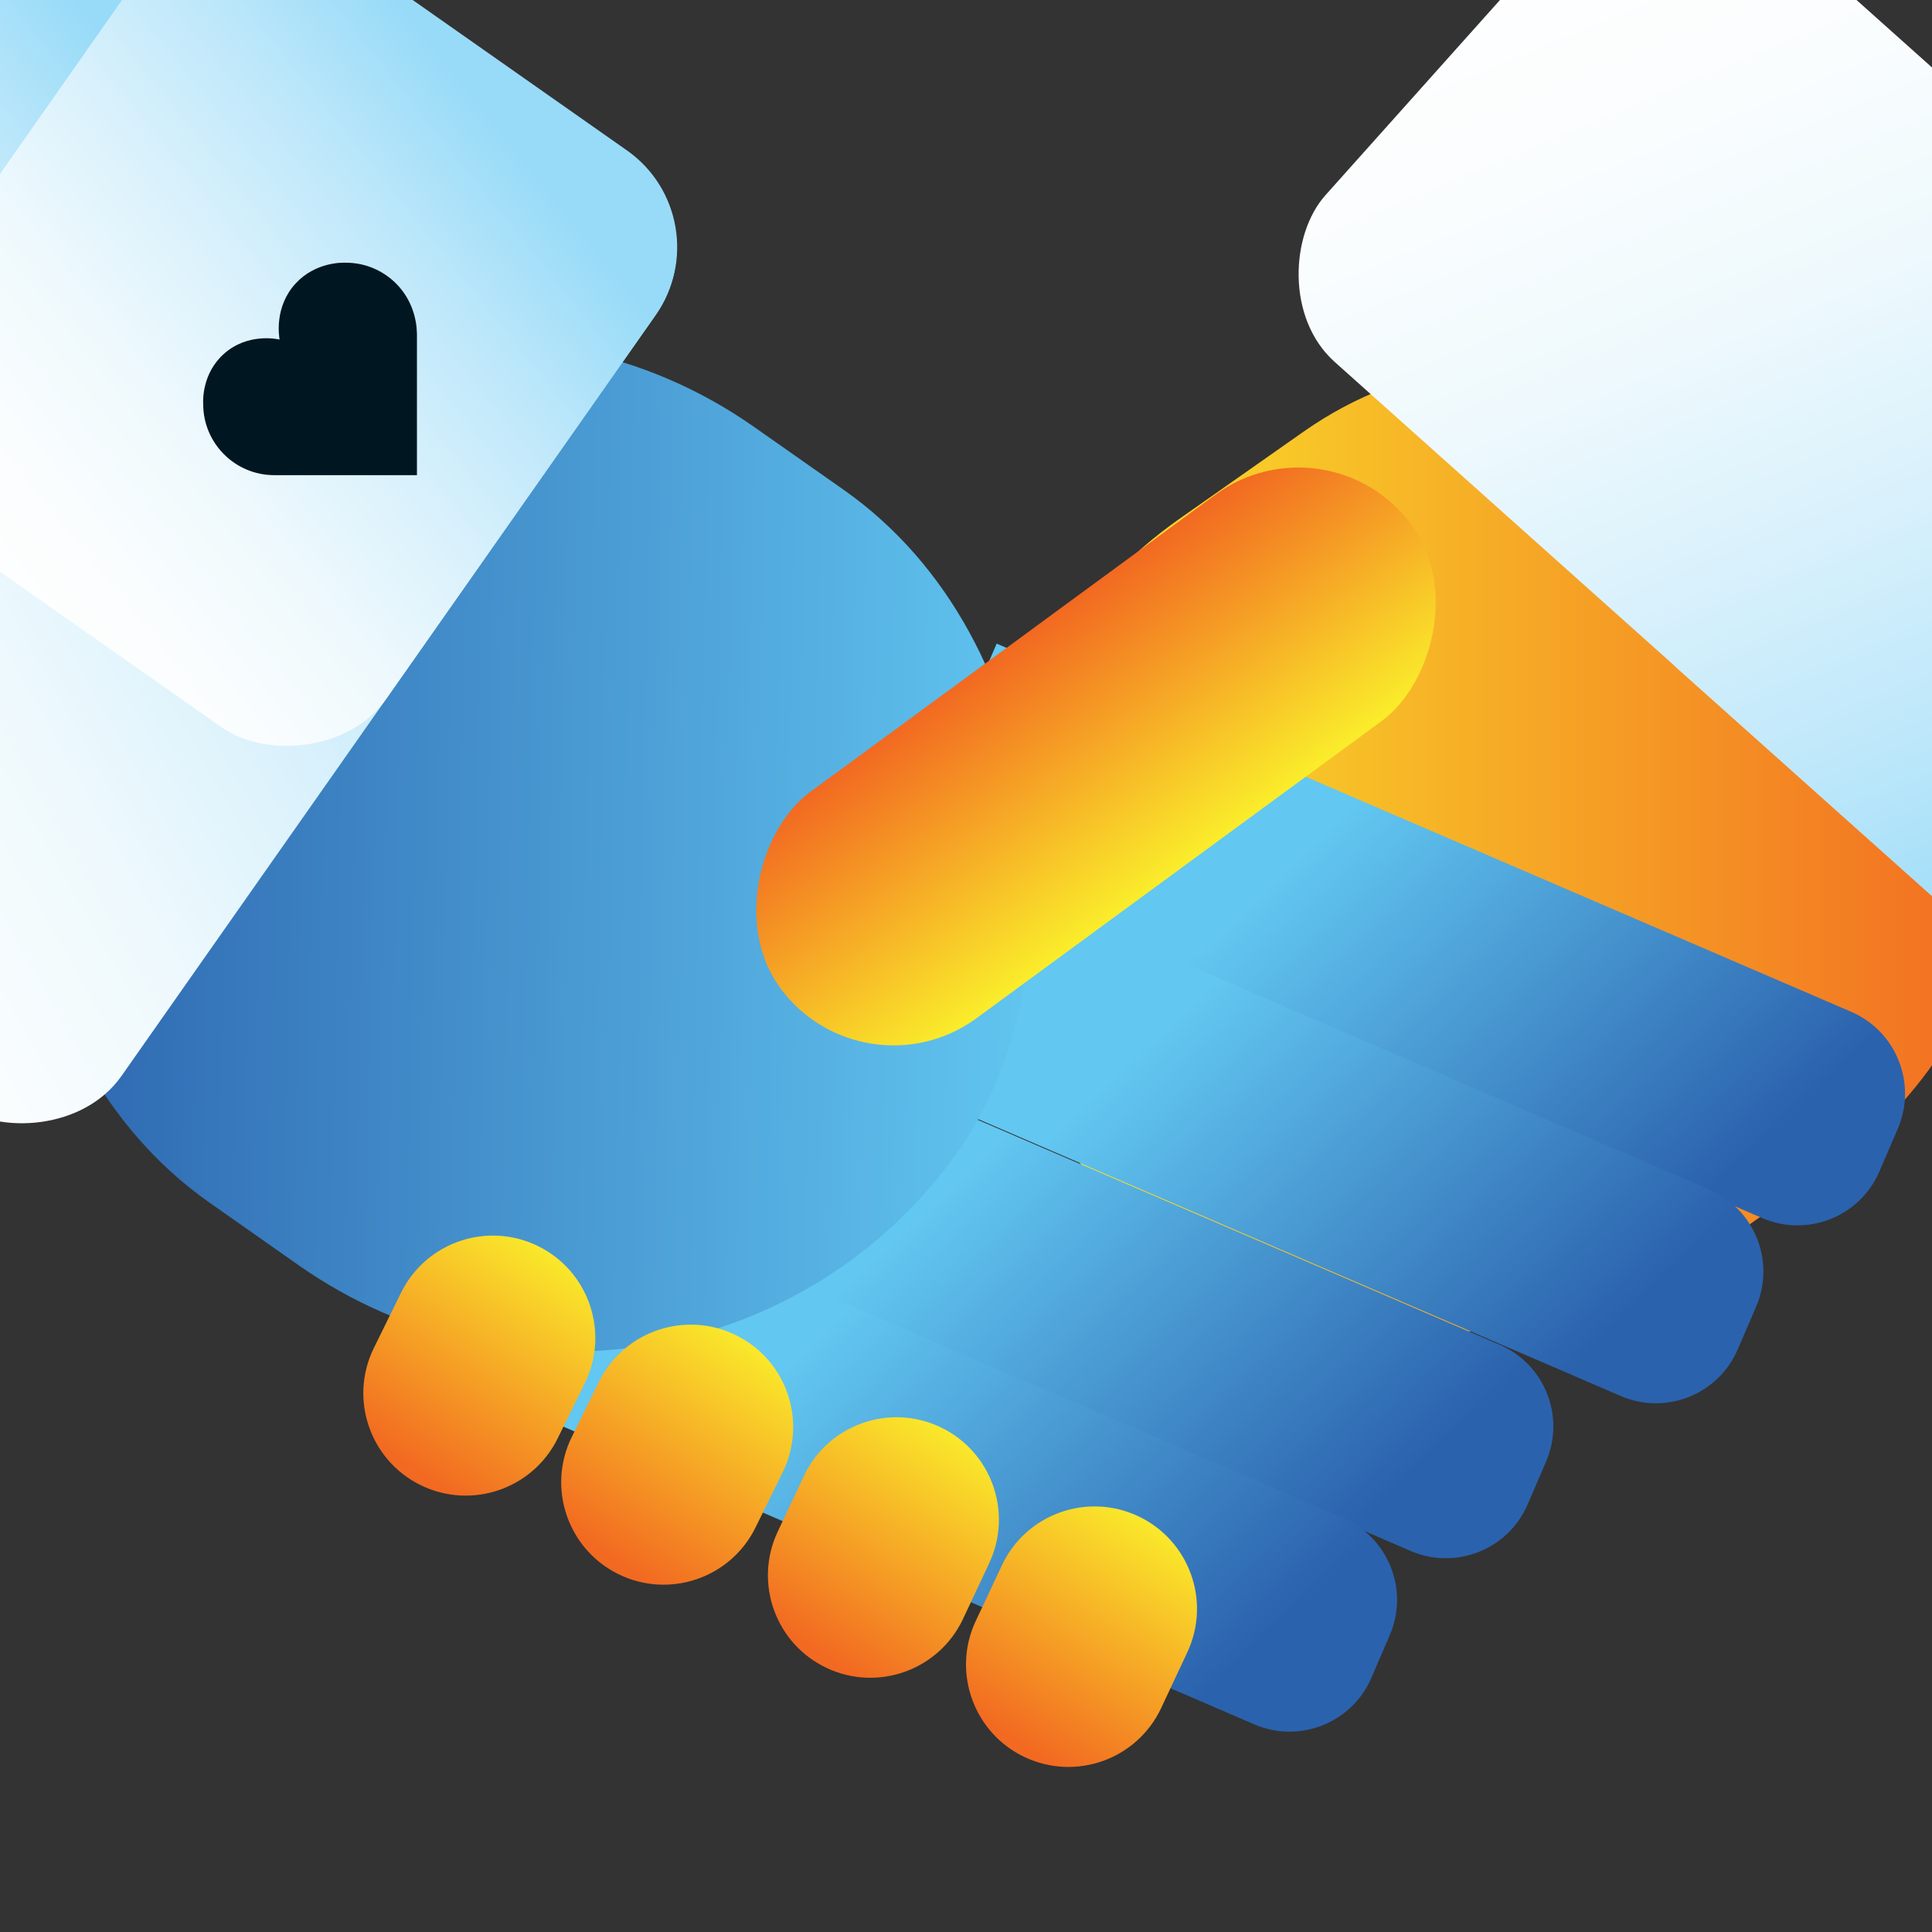 <?xml version="1.0" encoding="UTF-8"?>
<svg id="Layer_2" data-name="Layer 2" xmlns="http://www.w3.org/2000/svg" xmlns:xlink="http://www.w3.org/1999/xlink" viewBox="0 0 858.54 858.54">
  <rect x="0" y="0" width="858.54" height="858.54" fill="#333333" stroke="none"/>
  <defs>
    <style>
      .cls-1 {
        fill: none;
      }

      .cls-2 {
        fill: #001621;
      }

      .cls-3 {
        fill: url(#linear-gradient-8);
      }

      .cls-4 {
        fill: url(#linear-gradient-7);
      }

      .cls-5 {
        fill: url(#linear-gradient-5);
      }

      .cls-6 {
        fill: url(#linear-gradient-6);
      }

      .cls-7 {
        fill: url(#linear-gradient-9);
      }

      .cls-8 {
        fill: url(#linear-gradient-4);
      }

      .cls-9 {
        fill: url(#linear-gradient-3);
      }

      .cls-10 {
        fill: url(#linear-gradient-2);
      }

      .cls-11 {
        fill: url(#linear-gradient);
      }

      .cls-12 {
        fill: url(#linear-gradient-10);
      }

      .cls-13 {
        fill: url(#linear-gradient-11);
      }

      .cls-14 {
        fill: url(#linear-gradient-12);
      }

      .cls-15 {
        fill: url(#linear-gradient-13);
      }

      .cls-16 {
        fill: url(#linear-gradient-14);
      }

      .cls-17 {
        fill: url(#linear-gradient-15);
      }

      .cls-18 {
        fill: url(#linear-gradient-16);
      }

      .cls-19 {
        clip-path: url(#clippath);
      }
    </style>
    <clipPath id="clippath">
      <rect class="cls-1" width="858.54" height="858.54"/>
    </clipPath>
    <linearGradient id="linear-gradient" x1="-2139.88" y1="-763.03" x2="-1519.97" y2="-436.92" gradientTransform="translate(856.99 612.53) scale(.55 1)" gradientUnits="userSpaceOnUse">
      <stop offset=".24" stop-color="#fff"/>
      <stop offset=".39" stop-color="#fafdfe"/>
      <stop offset=".54" stop-color="#eef9fd"/>
      <stop offset=".69" stop-color="#d9f1fc"/>
      <stop offset=".85" stop-color="#bce7fa"/>
      <stop offset="1" stop-color="#98dbf8"/>
    </linearGradient>
    <linearGradient id="linear-gradient-2" x1="3623.15" y1="375.59" x2="4080.2" y2="375.59" gradientTransform="translate(-2700.89 -1529.9) rotate(35.07) scale(1 -1)" gradientUnits="userSpaceOnUse">
      <stop offset="0" stop-color="#f26921"/>
      <stop offset="1" stop-color="#faed2b"/>
    </linearGradient>
    <linearGradient id="linear-gradient-3" x1="765.73" y1="317.8" x2="490.63" y2="-6.42" gradientTransform="translate(-50.4 528.39) rotate(-26.56) scale(1.02 1.08) skewX(-4.23)" gradientUnits="userSpaceOnUse">
      <stop offset="0" stop-color="#2b62ad"/>
      <stop offset=".54" stop-color="#62c7f1"/>
    </linearGradient>
    <linearGradient id="linear-gradient-4" x1="704.72" y1="387.7" x2="429.62" y2="63.48" gradientTransform="translate(-86.81 509.94) rotate(-26.56) scale(1.02 1.08) skewX(-4.23)" xlink:href="#linear-gradient-3"/>
    <linearGradient id="linear-gradient-5" x1="613.62" y1="446.57" x2="338.52" y2="122.35" gradientTransform="translate(-121.68 478.63) rotate(-26.56) scale(1.02 1.08) skewX(-4.23)" xlink:href="#linear-gradient-3"/>
    <linearGradient id="linear-gradient-6" x1="546.18" y1="514.29" x2="271.08" y2="190.07" gradientTransform="translate(-157.84 457.44) rotate(-26.56) scale(1.02 1.08) skewX(-4.23)" xlink:href="#linear-gradient-3"/>
    <linearGradient id="linear-gradient-7" x1="77.3" y1="275.68" x2="531.63" y2="275.68" gradientTransform="translate(-173.57 322.94) rotate(-36.32) scale(1.02 1.03) skewX(-2.52)" gradientUnits="userSpaceOnUse">
      <stop offset="0" stop-color="#2b62ad"/>
      <stop offset="1" stop-color="#62c7f1"/>
    </linearGradient>
    <linearGradient id="linear-gradient-8" x1="-6094.95" y1="1725.13" x2="-5689.01" y2="1725.13" gradientTransform="translate(1943.37 -297.75) rotate(-.82) scale(.51) skewX(55.27)" xlink:href="#linear-gradient-2"/>
    <linearGradient id="linear-gradient-9" x1="-6039.88" y1="1805.19" x2="-5633.94" y2="1805.19" gradientTransform="translate(1943.37 -297.75) rotate(-.82) scale(.51) skewX(55.27)" xlink:href="#linear-gradient-2"/>
    <linearGradient id="linear-gradient-10" x1="-5908.11" y1="1805.19" x2="-5502.17" y2="1805.19" gradientTransform="translate(1950.58 -283.3) rotate(-1.83) scale(.51) skewX(55.27)" xlink:href="#linear-gradient-2"/>
    <linearGradient id="linear-gradient-11" x1="-5858.78" y1="1888.36" x2="-5452.84" y2="1888.36" gradientTransform="translate(1950.58 -283.3) rotate(-1.83) scale(.51) skewX(55.27)" xlink:href="#linear-gradient-2"/>
    <linearGradient id="linear-gradient-12" x1="2433.18" y1="2647.08" x2="2557.97" y2="2647.08" gradientTransform="translate(-2008.59 -1398.79) scale(1 .66)" xlink:href="#linear-gradient-2"/>
    <linearGradient id="linear-gradient-13" x1="-1552.69" y1="-548.45" x2="-928.45" y2="-220.05" gradientTransform="translate(1091.55 560.71) scale(.91 1)" xlink:href="#linear-gradient"/>
    <linearGradient id="linear-gradient-14" x1="2990" y1="-900.28" x2="3609.91" y2="-574.17" gradientTransform="translate(-945.5 948.35) scale(.55 1)" xlink:href="#linear-gradient"/>
    <linearGradient id="linear-gradient-15" x1="-2042.54" y1="-546.94" x2="-1422.64" y2="-220.82" gradientTransform="translate(1011.21 477.02) scale(.55 1)" xlink:href="#linear-gradient"/>
    <linearGradient id="linear-gradient-16" x1="1485.89" y1="-901.79" x2="2110.13" y2="-573.4" gradientTransform="translate(-882.64 880.18) scale(.91 1)" xlink:href="#linear-gradient"/>
  </defs>
  <g id="Layer_1-2" data-name="Layer 1">
    <g>
      <g class="cls-19">
        <rect class="cls-1" y="-9" width="858.54" height="858.54"/>
        <rect class="cls-11" x="-244.81" y="-71.31" width="312.92" height="274.47" rx="52.5" ry="52.5" transform="translate(-91.55 -44.26) rotate(-54.93)"/>
        <g>
          <rect class="cls-10" x="432.58" y="174.49" width="469.7" height="402.19" rx="201.1" ry="201.1" transform="translate(1429.5 299.54) rotate(144.93)"/>
          <path class="cls-9" d="M404.68,371.56h413.52c21.83,0,39.55,17.72,39.55,39.55v20.71c0,21.83-17.72,39.55-39.55,39.55h-373.96c-21.83,0-39.55-17.72-39.55-39.55v-60.27h0Z" transform="translate(218.27 -215.36) rotate(23.31)"/>
          <path class="cls-8" d="M341.74,450.61h413.52c21.83,0,39.55,17.72,39.55,39.55v20.71c0,21.83-17.72,39.55-39.55,39.55h-373.96c-21.83,0-39.55-17.72-39.55-39.55v-60.27h0Z" transform="translate(244.41 -184) rotate(23.31)"/>
          <path class="cls-5" d="M248.39,519.48h413.52c21.83,0,39.55,17.72,39.55,39.55v20.71c0,21.83-17.72,39.55-39.55,39.55h-373.96c-21.83,0-39.55-17.72-39.55-39.55v-60.27h0Z" transform="translate(264.05 -141.45) rotate(23.31)"/>
          <path class="cls-6" d="M178.95,596.55h413.52c21.83,0,39.55,17.72,39.55,39.55v20.71c0,21.83-17.72,39.55-39.55,39.55H218.51c-21.83,0-39.55-17.72-39.55-39.55v-60.27h0Z" transform="translate(288.87 -107.68) rotate(23.31)"/>
          <rect class="cls-4" x="-.83" y="165.45" width="469.7" height="421.18" rx="210.59" ry="210.59" transform="translate(258.53 -66.19) rotate(35.07)"/>
          <path class="cls-3" d="M247.82,639.18l12.05-24.52c11.09-22.56,1.79-49.83-20.77-60.92h0c-22.56-11.09-49.83-1.79-60.92,20.77l-12.05,24.52c-11.09,22.56-1.79,49.83,20.77,60.92h0c22.56,11.09,49.83,1.79,60.92-20.77Z"/>
          <path class="cls-7" d="M335.75,678.76l12.05-24.52c11.09-22.56,1.79-49.83-20.77-60.92h0c-22.56-11.09-49.83-1.79-60.92,20.77l-12.05,24.52c-11.09,22.56-1.79,49.83,20.77,60.92h0c22.56,11.09,49.83,1.79,60.92-20.77Z"/>
          <path class="cls-12" d="M427.96,719.39l11.61-24.73c10.68-22.75.9-49.86-21.85-60.54h0c-22.75-10.68-49.86-.9-60.54,21.85l-11.61,24.73c-10.68,22.75-.9,49.86,21.85,60.54h0c22.75,10.68,49.86.9,60.54-21.85Z"/>
          <path class="cls-13" d="M515.99,759.02l11.61-24.73c10.68-22.75.9-49.86-21.85-60.54h0c-22.75-10.68-49.86-.9-60.54,21.85l-11.61,24.73c-10.68,22.75-.9,49.86,21.85,60.54h0c22.75,10.68,49.86.9,60.54-21.85Z"/>
          <rect class="cls-14" x="424.59" y="162.17" width="124.79" height="347.97" rx="62.4" ry="62.4" transform="translate(470.05 -255.34) rotate(53.74)"/>
        </g>
        <rect class="cls-15" x="-198.77" y="92.97" width="518.25" height="274.47" rx="52.5" ry="52.5" transform="translate(-162.74 147.35) rotate(-54.93)"/>
        <rect class="cls-16" x="758.35" y="127.26" width="312.92" height="274.47" rx="52.5" ry="52.5" transform="translate(409.2 -542.47) rotate(41.8)"/>
        <rect class="cls-17" x="-37.35" y="9.28" width="312.92" height="274.47" rx="52.5" ry="52.5" transform="translate(-69.24 159.82) rotate(-54.93)"/>
        <rect class="cls-18" x="579.46" y="59.09" width="518.25" height="274.47" rx="52.5" ry="52.5" transform="translate(344.36 -509.01) rotate(41.8)"/>
      </g>
      <path class="cls-2" d="M185.26,147.95c-.11-5.6-1.96-14.75-9.38-22.08-5.71-5.64-13.55-9.13-22.21-9.13h0c-1.75-.06-13.46-.27-22.21,9.13-9.66,10.38-7.47,23.58-7.21,25.02h0c-1.27-.29-14.27-2.98-24.71,6.32-9.78,8.7-9.34,20.81-9.25,22.34h0c0,17.45,14.15,31.6,31.6,31.6h0c.06,0,.13,0,.19,0h0s56.57,0,56.57,0h6.63s0-6.38,0-6.38v-56.43c0-.09,0-.23,0-.39Z"/>
    </g>
  </g>
</svg>